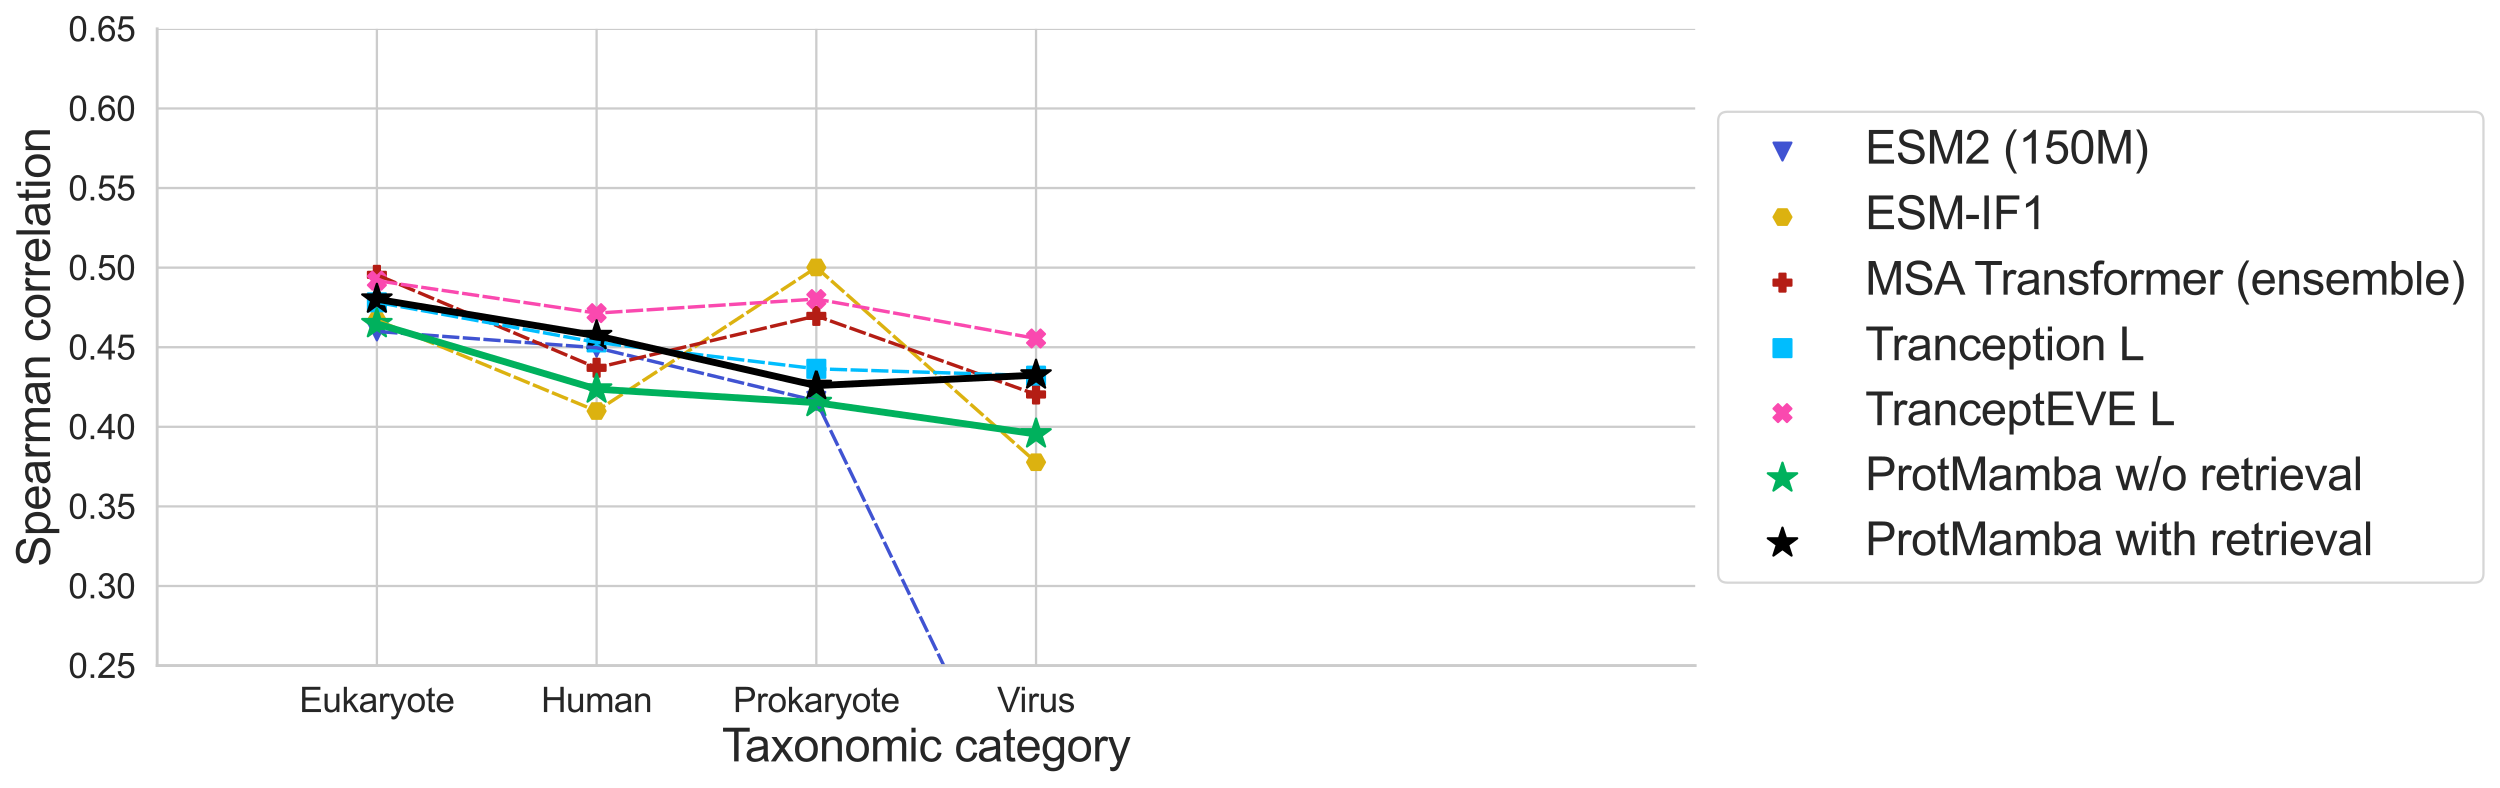 <?xml version="1.0" encoding="utf-8" standalone="no"?>
<!DOCTYPE svg PUBLIC "-//W3C//DTD SVG 1.1//EN"
  "http://www.w3.org/Graphics/SVG/1.1/DTD/svg11.dtd">
<svg xmlns:xlink="http://www.w3.org/1999/xlink" width="1088.407pt" height="342.887pt" viewBox="0 0 1088.407 342.887" xmlns="http://www.w3.org/2000/svg" version="1.1">
 <defs>
  <style type="text/css">*{stroke-linejoin: round; stroke-linecap: butt}</style>
 </defs>
 <g id="figure_1">
  <g id="patch_1">
   <path d="M 0 342.887 
L 1088.407 342.887 
L 1088.407 0 
L 0 0 
z
" style="fill: #ffffff"/>
  </g>
  <g id="axes_1">
   <g id="patch_2">
    <path d="M 68.426 289.768 
L 738.026 289.768 
L 738.026 12.568 
L 68.426 12.568 
z
" style="fill: #ffffff"/>
   </g>
   <g id="matplotlib.axis_1">
    <g id="xtick_1">
     <g id="line2d_1">
      <path d="M 164.083 289.768 
L 164.083 12.568 
" clip-path="url(#p3a4c113e93)" style="fill: none; stroke: #cccccc; stroke-linecap: round"/>
     </g>
     <g id="text_1">
      <!-- Eukaryote -->
      <g style="fill: #262626" transform="translate(130.317 310.005)scale(0.15 -0.15)">
       <defs>
        <path id="ArialMT-45" d="M 506 0 
L 506 4581 
L 3819 4581 
L 3819 4041 
L 1113 4041 
L 1113 2638 
L 3647 2638 
L 3647 2100 
L 1113 2100 
L 1113 541 
L 3925 541 
L 3925 0 
L 506 0 
z
" transform="scale(0.016)"/>
        <path id="ArialMT-75" d="M 2597 0 
L 2597 488 
Q 2209 -75 1544 -75 
Q 1250 -75 995 37 
Q 741 150 617 320 
Q 494 491 444 738 
Q 409 903 409 1263 
L 409 3319 
L 972 3319 
L 972 1478 
Q 972 1038 1006 884 
Q 1059 663 1231 536 
Q 1403 409 1656 409 
Q 1909 409 2131 539 
Q 2353 669 2445 892 
Q 2538 1116 2538 1541 
L 2538 3319 
L 3100 3319 
L 3100 0 
L 2597 0 
z
" transform="scale(0.016)"/>
        <path id="ArialMT-6b" d="M 425 0 
L 425 4581 
L 988 4581 
L 988 1969 
L 2319 3319 
L 3047 3319 
L 1778 2088 
L 3175 0 
L 2481 0 
L 1384 1697 
L 988 1316 
L 988 0 
L 425 0 
z
" transform="scale(0.016)"/>
        <path id="ArialMT-61" d="M 2588 409 
Q 2275 144 1986 34 
Q 1697 -75 1366 -75 
Q 819 -75 525 192 
Q 231 459 231 875 
Q 231 1119 342 1320 
Q 453 1522 633 1644 
Q 813 1766 1038 1828 
Q 1203 1872 1538 1913 
Q 2219 1994 2541 2106 
Q 2544 2222 2544 2253 
Q 2544 2597 2384 2738 
Q 2169 2928 1744 2928 
Q 1347 2928 1158 2789 
Q 969 2650 878 2297 
L 328 2372 
Q 403 2725 575 2942 
Q 747 3159 1072 3276 
Q 1397 3394 1825 3394 
Q 2250 3394 2515 3294 
Q 2781 3194 2906 3042 
Q 3031 2891 3081 2659 
Q 3109 2516 3109 2141 
L 3109 1391 
Q 3109 606 3145 398 
Q 3181 191 3288 0 
L 2700 0 
Q 2613 175 2588 409 
z
M 2541 1666 
Q 2234 1541 1622 1453 
Q 1275 1403 1131 1340 
Q 988 1278 909 1158 
Q 831 1038 831 891 
Q 831 666 1001 516 
Q 1172 366 1500 366 
Q 1825 366 2078 508 
Q 2331 650 2450 897 
Q 2541 1088 2541 1459 
L 2541 1666 
z
" transform="scale(0.016)"/>
        <path id="ArialMT-72" d="M 416 0 
L 416 3319 
L 922 3319 
L 922 2816 
Q 1116 3169 1280 3281 
Q 1444 3394 1641 3394 
Q 1925 3394 2219 3213 
L 2025 2691 
Q 1819 2813 1613 2813 
Q 1428 2813 1281 2702 
Q 1134 2591 1072 2394 
Q 978 2094 978 1738 
L 978 0 
L 416 0 
z
" transform="scale(0.016)"/>
        <path id="ArialMT-79" d="M 397 -1278 
L 334 -750 
Q 519 -800 656 -800 
Q 844 -800 956 -737 
Q 1069 -675 1141 -563 
Q 1194 -478 1313 -144 
Q 1328 -97 1363 -6 
L 103 3319 
L 709 3319 
L 1400 1397 
Q 1534 1031 1641 628 
Q 1738 1016 1872 1384 
L 2581 3319 
L 3144 3319 
L 1881 -56 
Q 1678 -603 1566 -809 
Q 1416 -1088 1222 -1217 
Q 1028 -1347 759 -1347 
Q 597 -1347 397 -1278 
z
" transform="scale(0.016)"/>
        <path id="ArialMT-6f" d="M 213 1659 
Q 213 2581 725 3025 
Q 1153 3394 1769 3394 
Q 2453 3394 2887 2945 
Q 3322 2497 3322 1706 
Q 3322 1066 3130 698 
Q 2938 331 2570 128 
Q 2203 -75 1769 -75 
Q 1072 -75 642 372 
Q 213 819 213 1659 
z
M 791 1659 
Q 791 1022 1069 705 
Q 1347 388 1769 388 
Q 2188 388 2466 706 
Q 2744 1025 2744 1678 
Q 2744 2294 2464 2611 
Q 2184 2928 1769 2928 
Q 1347 2928 1069 2612 
Q 791 2297 791 1659 
z
" transform="scale(0.016)"/>
        <path id="ArialMT-74" d="M 1650 503 
L 1731 6 
Q 1494 -44 1306 -44 
Q 1000 -44 831 53 
Q 663 150 594 308 
Q 525 466 525 972 
L 525 2881 
L 113 2881 
L 113 3319 
L 525 3319 
L 525 4141 
L 1084 4478 
L 1084 3319 
L 1650 3319 
L 1650 2881 
L 1084 2881 
L 1084 941 
Q 1084 700 1114 631 
Q 1144 563 1211 522 
Q 1278 481 1403 481 
Q 1497 481 1650 503 
z
" transform="scale(0.016)"/>
        <path id="ArialMT-65" d="M 2694 1069 
L 3275 997 
Q 3138 488 2766 206 
Q 2394 -75 1816 -75 
Q 1088 -75 661 373 
Q 234 822 234 1631 
Q 234 2469 665 2931 
Q 1097 3394 1784 3394 
Q 2450 3394 2872 2941 
Q 3294 2488 3294 1666 
Q 3294 1616 3291 1516 
L 816 1516 
Q 847 969 1125 678 
Q 1403 388 1819 388 
Q 2128 388 2347 550 
Q 2566 713 2694 1069 
z
M 847 1978 
L 2700 1978 
Q 2663 2397 2488 2606 
Q 2219 2931 1791 2931 
Q 1403 2931 1139 2672 
Q 875 2413 847 1978 
z
" transform="scale(0.016)"/>
       </defs>
       <use xlink:href="#ArialMT-45"/>
       <use xlink:href="#ArialMT-75" x="66.699"/>
       <use xlink:href="#ArialMT-6b" x="122.314"/>
       <use xlink:href="#ArialMT-61" x="172.314"/>
       <use xlink:href="#ArialMT-72" x="227.93"/>
       <use xlink:href="#ArialMT-79" x="261.23"/>
       <use xlink:href="#ArialMT-6f" x="311.23"/>
       <use xlink:href="#ArialMT-74" x="366.846"/>
       <use xlink:href="#ArialMT-65" x="394.629"/>
      </g>
     </g>
    </g>
    <g id="xtick_2">
     <g id="line2d_2">
      <path d="M 259.74 289.768 
L 259.74 12.568 
" clip-path="url(#p3a4c113e93)" style="fill: none; stroke: #cccccc; stroke-linecap: round"/>
     </g>
     <g id="text_2">
      <!-- Human -->
      <g style="fill: #262626" transform="translate(235.564 310.005)scale(0.15 -0.15)">
       <defs>
        <path id="ArialMT-48" d="M 513 0 
L 513 4581 
L 1119 4581 
L 1119 2700 
L 3500 2700 
L 3500 4581 
L 4106 4581 
L 4106 0 
L 3500 0 
L 3500 2159 
L 1119 2159 
L 1119 0 
L 513 0 
z
" transform="scale(0.016)"/>
        <path id="ArialMT-6d" d="M 422 0 
L 422 3319 
L 925 3319 
L 925 2853 
Q 1081 3097 1340 3245 
Q 1600 3394 1931 3394 
Q 2300 3394 2536 3241 
Q 2772 3088 2869 2813 
Q 3263 3394 3894 3394 
Q 4388 3394 4653 3120 
Q 4919 2847 4919 2278 
L 4919 0 
L 4359 0 
L 4359 2091 
Q 4359 2428 4304 2576 
Q 4250 2725 4106 2815 
Q 3963 2906 3769 2906 
Q 3419 2906 3187 2673 
Q 2956 2441 2956 1928 
L 2956 0 
L 2394 0 
L 2394 2156 
Q 2394 2531 2256 2718 
Q 2119 2906 1806 2906 
Q 1569 2906 1367 2781 
Q 1166 2656 1075 2415 
Q 984 2175 984 1722 
L 984 0 
L 422 0 
z
" transform="scale(0.016)"/>
        <path id="ArialMT-6e" d="M 422 0 
L 422 3319 
L 928 3319 
L 928 2847 
Q 1294 3394 1984 3394 
Q 2284 3394 2536 3286 
Q 2788 3178 2913 3003 
Q 3038 2828 3088 2588 
Q 3119 2431 3119 2041 
L 3119 0 
L 2556 0 
L 2556 2019 
Q 2556 2363 2490 2533 
Q 2425 2703 2258 2804 
Q 2091 2906 1866 2906 
Q 1506 2906 1245 2678 
Q 984 2450 984 1813 
L 984 0 
L 422 0 
z
" transform="scale(0.016)"/>
       </defs>
       <use xlink:href="#ArialMT-48"/>
       <use xlink:href="#ArialMT-75" x="72.217"/>
       <use xlink:href="#ArialMT-6d" x="127.832"/>
       <use xlink:href="#ArialMT-61" x="211.133"/>
       <use xlink:href="#ArialMT-6e" x="266.748"/>
      </g>
     </g>
    </g>
    <g id="xtick_3">
     <g id="line2d_3">
      <path d="M 355.397 289.768 
L 355.397 12.568 
" clip-path="url(#p3a4c113e93)" style="fill: none; stroke: #cccccc; stroke-linecap: round"/>
     </g>
     <g id="text_3">
      <!-- Prokaryote -->
      <g style="fill: #262626" transform="translate(319.134 310.005)scale(0.15 -0.15)">
       <defs>
        <path id="ArialMT-50" d="M 494 0 
L 494 4581 
L 2222 4581 
Q 2678 4581 2919 4538 
Q 3256 4481 3484 4323 
Q 3713 4166 3852 3881 
Q 3991 3597 3991 3256 
Q 3991 2672 3619 2267 
Q 3247 1863 2275 1863 
L 1100 1863 
L 1100 0 
L 494 0 
z
M 1100 2403 
L 2284 2403 
Q 2872 2403 3119 2622 
Q 3366 2841 3366 3238 
Q 3366 3525 3220 3729 
Q 3075 3934 2838 4000 
Q 2684 4041 2272 4041 
L 1100 4041 
L 1100 2403 
z
" transform="scale(0.016)"/>
       </defs>
       <use xlink:href="#ArialMT-50"/>
       <use xlink:href="#ArialMT-72" x="66.699"/>
       <use xlink:href="#ArialMT-6f" x="100"/>
       <use xlink:href="#ArialMT-6b" x="155.615"/>
       <use xlink:href="#ArialMT-61" x="205.615"/>
       <use xlink:href="#ArialMT-72" x="261.23"/>
       <use xlink:href="#ArialMT-79" x="294.531"/>
       <use xlink:href="#ArialMT-6f" x="344.531"/>
       <use xlink:href="#ArialMT-74" x="400.146"/>
       <use xlink:href="#ArialMT-65" x="427.93"/>
      </g>
     </g>
    </g>
    <g id="xtick_4">
     <g id="line2d_4">
      <path d="M 451.054 289.768 
L 451.054 12.568 
" clip-path="url(#p3a4c113e93)" style="fill: none; stroke: #cccccc; stroke-linecap: round"/>
     </g>
     <g id="text_4">
      <!-- Virus -->
      <g style="fill: #262626" transform="translate(434.098 310.005)scale(0.15 -0.15)">
       <defs>
        <path id="ArialMT-56" d="M 1803 0 
L 28 4581 
L 684 4581 
L 1875 1253 
Q 2019 853 2116 503 
Q 2222 878 2363 1253 
L 3600 4581 
L 4219 4581 
L 2425 0 
L 1803 0 
z
" transform="scale(0.016)"/>
        <path id="ArialMT-69" d="M 425 3934 
L 425 4581 
L 988 4581 
L 988 3934 
L 425 3934 
z
M 425 0 
L 425 3319 
L 988 3319 
L 988 0 
L 425 0 
z
" transform="scale(0.016)"/>
        <path id="ArialMT-73" d="M 197 991 
L 753 1078 
Q 800 744 1014 566 
Q 1228 388 1613 388 
Q 2000 388 2187 545 
Q 2375 703 2375 916 
Q 2375 1106 2209 1216 
Q 2094 1291 1634 1406 
Q 1016 1563 777 1677 
Q 538 1791 414 1992 
Q 291 2194 291 2438 
Q 291 2659 392 2848 
Q 494 3038 669 3163 
Q 800 3259 1026 3326 
Q 1253 3394 1513 3394 
Q 1903 3394 2198 3281 
Q 2494 3169 2634 2976 
Q 2775 2784 2828 2463 
L 2278 2388 
Q 2241 2644 2061 2787 
Q 1881 2931 1553 2931 
Q 1166 2931 1000 2803 
Q 834 2675 834 2503 
Q 834 2394 903 2306 
Q 972 2216 1119 2156 
Q 1203 2125 1616 2013 
Q 2213 1853 2448 1751 
Q 2684 1650 2818 1456 
Q 2953 1263 2953 975 
Q 2953 694 2789 445 
Q 2625 197 2315 61 
Q 2006 -75 1616 -75 
Q 969 -75 630 194 
Q 291 463 197 991 
z
" transform="scale(0.016)"/>
       </defs>
       <use xlink:href="#ArialMT-56"/>
       <use xlink:href="#ArialMT-69" x="64.949"/>
       <use xlink:href="#ArialMT-72" x="87.166"/>
       <use xlink:href="#ArialMT-75" x="120.467"/>
       <use xlink:href="#ArialMT-73" x="176.082"/>
      </g>
     </g>
    </g>
    <g id="text_5">
     <!-- Taxonomic category -->
     <g style="fill: #262626" transform="translate(314.305 331.478)scale(0.2 -0.2)">
      <defs>
       <path id="ArialMT-54" d="M 1659 0 
L 1659 4041 
L 150 4041 
L 150 4581 
L 3781 4581 
L 3781 4041 
L 2266 4041 
L 2266 0 
L 1659 0 
z
" transform="scale(0.016)"/>
       <path id="ArialMT-78" d="M 47 0 
L 1259 1725 
L 138 3319 
L 841 3319 
L 1350 2541 
Q 1494 2319 1581 2169 
Q 1719 2375 1834 2534 
L 2394 3319 
L 3066 3319 
L 1919 1756 
L 3153 0 
L 2463 0 
L 1781 1031 
L 1600 1309 
L 728 0 
L 47 0 
z
" transform="scale(0.016)"/>
       <path id="ArialMT-63" d="M 2588 1216 
L 3141 1144 
Q 3050 572 2676 248 
Q 2303 -75 1759 -75 
Q 1078 -75 664 370 
Q 250 816 250 1647 
Q 250 2184 428 2587 
Q 606 2991 970 3192 
Q 1334 3394 1763 3394 
Q 2303 3394 2647 3120 
Q 2991 2847 3088 2344 
L 2541 2259 
Q 2463 2594 2264 2762 
Q 2066 2931 1784 2931 
Q 1359 2931 1093 2626 
Q 828 2322 828 1663 
Q 828 994 1084 691 
Q 1341 388 1753 388 
Q 2084 388 2306 591 
Q 2528 794 2588 1216 
z
" transform="scale(0.016)"/>
       <path id="ArialMT-20" transform="scale(0.016)"/>
       <path id="ArialMT-67" d="M 319 -275 
L 866 -356 
Q 900 -609 1056 -725 
Q 1266 -881 1628 -881 
Q 2019 -881 2231 -725 
Q 2444 -569 2519 -288 
Q 2563 -116 2559 434 
Q 2191 0 1641 0 
Q 956 0 581 494 
Q 206 988 206 1678 
Q 206 2153 378 2554 
Q 550 2956 876 3175 
Q 1203 3394 1644 3394 
Q 2231 3394 2613 2919 
L 2613 3319 
L 3131 3319 
L 3131 450 
Q 3131 -325 2973 -648 
Q 2816 -972 2473 -1159 
Q 2131 -1347 1631 -1347 
Q 1038 -1347 672 -1080 
Q 306 -813 319 -275 
z
M 784 1719 
Q 784 1066 1043 766 
Q 1303 466 1694 466 
Q 2081 466 2343 764 
Q 2606 1063 2606 1700 
Q 2606 2309 2336 2618 
Q 2066 2928 1684 2928 
Q 1309 2928 1046 2623 
Q 784 2319 784 1719 
z
" transform="scale(0.016)"/>
      </defs>
      <use xlink:href="#ArialMT-54"/>
      <use xlink:href="#ArialMT-61" x="49.959"/>
      <use xlink:href="#ArialMT-78" x="105.574"/>
      <use xlink:href="#ArialMT-6f" x="155.574"/>
      <use xlink:href="#ArialMT-6e" x="211.189"/>
      <use xlink:href="#ArialMT-6f" x="266.805"/>
      <use xlink:href="#ArialMT-6d" x="322.42"/>
      <use xlink:href="#ArialMT-69" x="405.721"/>
      <use xlink:href="#ArialMT-63" x="427.938"/>
      <use xlink:href="#ArialMT-20" x="477.938"/>
      <use xlink:href="#ArialMT-63" x="505.721"/>
      <use xlink:href="#ArialMT-61" x="555.721"/>
      <use xlink:href="#ArialMT-74" x="611.336"/>
      <use xlink:href="#ArialMT-65" x="639.119"/>
      <use xlink:href="#ArialMT-67" x="694.734"/>
      <use xlink:href="#ArialMT-6f" x="750.35"/>
      <use xlink:href="#ArialMT-72" x="805.965"/>
      <use xlink:href="#ArialMT-79" x="839.266"/>
     </g>
    </g>
   </g>
   <g id="matplotlib.axis_2">
    <g id="ytick_1">
     <g id="line2d_5">
      <path d="M 68.426 289.768 
L 738.026 289.768 
" clip-path="url(#p3a4c113e93)" style="fill: none; stroke: #cccccc; stroke-linecap: round"/>
     </g>
     <g id="text_6">
      <!-- 0.25 -->
      <g style="fill: #262626" transform="translate(29.734 295.137)scale(0.15 -0.15)">
       <defs>
        <path id="ArialMT-30" d="M 266 2259 
Q 266 3072 433 3567 
Q 600 4063 929 4331 
Q 1259 4600 1759 4600 
Q 2128 4600 2406 4451 
Q 2684 4303 2865 4023 
Q 3047 3744 3150 3342 
Q 3253 2941 3253 2259 
Q 3253 1453 3087 958 
Q 2922 463 2592 192 
Q 2263 -78 1759 -78 
Q 1097 -78 719 397 
Q 266 969 266 2259 
z
M 844 2259 
Q 844 1131 1108 757 
Q 1372 384 1759 384 
Q 2147 384 2411 759 
Q 2675 1134 2675 2259 
Q 2675 3391 2411 3762 
Q 2147 4134 1753 4134 
Q 1366 4134 1134 3806 
Q 844 3388 844 2259 
z
" transform="scale(0.016)"/>
        <path id="ArialMT-2e" d="M 581 0 
L 581 641 
L 1222 641 
L 1222 0 
L 581 0 
z
" transform="scale(0.016)"/>
        <path id="ArialMT-32" d="M 3222 541 
L 3222 0 
L 194 0 
Q 188 203 259 391 
Q 375 700 629 1000 
Q 884 1300 1366 1694 
Q 2113 2306 2375 2664 
Q 2638 3022 2638 3341 
Q 2638 3675 2398 3904 
Q 2159 4134 1775 4134 
Q 1369 4134 1125 3890 
Q 881 3647 878 3216 
L 300 3275 
Q 359 3922 746 4261 
Q 1134 4600 1788 4600 
Q 2447 4600 2831 4234 
Q 3216 3869 3216 3328 
Q 3216 3053 3103 2787 
Q 2991 2522 2730 2228 
Q 2469 1934 1863 1422 
Q 1356 997 1212 845 
Q 1069 694 975 541 
L 3222 541 
z
" transform="scale(0.016)"/>
        <path id="ArialMT-35" d="M 266 1200 
L 856 1250 
Q 922 819 1161 601 
Q 1400 384 1738 384 
Q 2144 384 2425 690 
Q 2706 997 2706 1503 
Q 2706 1984 2436 2262 
Q 2166 2541 1728 2541 
Q 1456 2541 1237 2417 
Q 1019 2294 894 2097 
L 366 2166 
L 809 4519 
L 3088 4519 
L 3088 3981 
L 1259 3981 
L 1013 2750 
Q 1425 3038 1878 3038 
Q 2478 3038 2890 2622 
Q 3303 2206 3303 1553 
Q 3303 931 2941 478 
Q 2500 -78 1738 -78 
Q 1113 -78 717 272 
Q 322 622 266 1200 
z
" transform="scale(0.016)"/>
       </defs>
       <use xlink:href="#ArialMT-30"/>
       <use xlink:href="#ArialMT-2e" x="55.615"/>
       <use xlink:href="#ArialMT-32" x="83.398"/>
       <use xlink:href="#ArialMT-35" x="139.014"/>
      </g>
     </g>
    </g>
    <g id="ytick_2">
     <g id="line2d_6">
      <path d="M 68.426 255.118 
L 738.026 255.118 
" clip-path="url(#p3a4c113e93)" style="fill: none; stroke: #cccccc; stroke-linecap: round"/>
     </g>
     <g id="text_7">
      <!-- 0.30 -->
      <g style="fill: #262626" transform="translate(29.734 260.487)scale(0.15 -0.15)">
       <defs>
        <path id="ArialMT-33" d="M 269 1209 
L 831 1284 
Q 928 806 1161 595 
Q 1394 384 1728 384 
Q 2125 384 2398 659 
Q 2672 934 2672 1341 
Q 2672 1728 2419 1979 
Q 2166 2231 1775 2231 
Q 1616 2231 1378 2169 
L 1441 2663 
Q 1497 2656 1531 2656 
Q 1891 2656 2178 2843 
Q 2466 3031 2466 3422 
Q 2466 3731 2256 3934 
Q 2047 4138 1716 4138 
Q 1388 4138 1169 3931 
Q 950 3725 888 3313 
L 325 3413 
Q 428 3978 793 4289 
Q 1159 4600 1703 4600 
Q 2078 4600 2393 4439 
Q 2709 4278 2876 4000 
Q 3044 3722 3044 3409 
Q 3044 3113 2884 2869 
Q 2725 2625 2413 2481 
Q 2819 2388 3044 2092 
Q 3269 1797 3269 1353 
Q 3269 753 2831 336 
Q 2394 -81 1725 -81 
Q 1122 -81 723 278 
Q 325 638 269 1209 
z
" transform="scale(0.016)"/>
       </defs>
       <use xlink:href="#ArialMT-30"/>
       <use xlink:href="#ArialMT-2e" x="55.615"/>
       <use xlink:href="#ArialMT-33" x="83.398"/>
       <use xlink:href="#ArialMT-30" x="139.014"/>
      </g>
     </g>
    </g>
    <g id="ytick_3">
     <g id="line2d_7">
      <path d="M 68.426 220.468 
L 738.026 220.468 
" clip-path="url(#p3a4c113e93)" style="fill: none; stroke: #cccccc; stroke-linecap: round"/>
     </g>
     <g id="text_8">
      <!-- 0.35 -->
      <g style="fill: #262626" transform="translate(29.734 225.837)scale(0.15 -0.15)">
       <use xlink:href="#ArialMT-30"/>
       <use xlink:href="#ArialMT-2e" x="55.615"/>
       <use xlink:href="#ArialMT-33" x="83.398"/>
       <use xlink:href="#ArialMT-35" x="139.014"/>
      </g>
     </g>
    </g>
    <g id="ytick_4">
     <g id="line2d_8">
      <path d="M 68.426 185.818 
L 738.026 185.818 
" clip-path="url(#p3a4c113e93)" style="fill: none; stroke: #cccccc; stroke-linecap: round"/>
     </g>
     <g id="text_9">
      <!-- 0.40 -->
      <g style="fill: #262626" transform="translate(29.734 191.187)scale(0.15 -0.15)">
       <defs>
        <path id="ArialMT-34" d="M 2069 0 
L 2069 1097 
L 81 1097 
L 81 1613 
L 2172 4581 
L 2631 4581 
L 2631 1613 
L 3250 1613 
L 3250 1097 
L 2631 1097 
L 2631 0 
L 2069 0 
z
M 2069 1613 
L 2069 3678 
L 634 1613 
L 2069 1613 
z
" transform="scale(0.016)"/>
       </defs>
       <use xlink:href="#ArialMT-30"/>
       <use xlink:href="#ArialMT-2e" x="55.615"/>
       <use xlink:href="#ArialMT-34" x="83.398"/>
       <use xlink:href="#ArialMT-30" x="139.014"/>
      </g>
     </g>
    </g>
    <g id="ytick_5">
     <g id="line2d_9">
      <path d="M 68.426 151.168 
L 738.026 151.168 
" clip-path="url(#p3a4c113e93)" style="fill: none; stroke: #cccccc; stroke-linecap: round"/>
     </g>
     <g id="text_10">
      <!-- 0.45 -->
      <g style="fill: #262626" transform="translate(29.734 156.537)scale(0.15 -0.15)">
       <use xlink:href="#ArialMT-30"/>
       <use xlink:href="#ArialMT-2e" x="55.615"/>
       <use xlink:href="#ArialMT-34" x="83.398"/>
       <use xlink:href="#ArialMT-35" x="139.014"/>
      </g>
     </g>
    </g>
    <g id="ytick_6">
     <g id="line2d_10">
      <path d="M 68.426 116.518 
L 738.026 116.518 
" clip-path="url(#p3a4c113e93)" style="fill: none; stroke: #cccccc; stroke-linecap: round"/>
     </g>
     <g id="text_11">
      <!-- 0.50 -->
      <g style="fill: #262626" transform="translate(29.734 121.887)scale(0.15 -0.15)">
       <use xlink:href="#ArialMT-30"/>
       <use xlink:href="#ArialMT-2e" x="55.615"/>
       <use xlink:href="#ArialMT-35" x="83.398"/>
       <use xlink:href="#ArialMT-30" x="139.014"/>
      </g>
     </g>
    </g>
    <g id="ytick_7">
     <g id="line2d_11">
      <path d="M 68.426 81.868 
L 738.026 81.868 
" clip-path="url(#p3a4c113e93)" style="fill: none; stroke: #cccccc; stroke-linecap: round"/>
     </g>
     <g id="text_12">
      <!-- 0.55 -->
      <g style="fill: #262626" transform="translate(29.734 87.237)scale(0.15 -0.15)">
       <use xlink:href="#ArialMT-30"/>
       <use xlink:href="#ArialMT-2e" x="55.615"/>
       <use xlink:href="#ArialMT-35" x="83.398"/>
       <use xlink:href="#ArialMT-35" x="139.014"/>
      </g>
     </g>
    </g>
    <g id="ytick_8">
     <g id="line2d_12">
      <path d="M 68.426 47.218 
L 738.026 47.218 
" clip-path="url(#p3a4c113e93)" style="fill: none; stroke: #cccccc; stroke-linecap: round"/>
     </g>
     <g id="text_13">
      <!-- 0.60 -->
      <g style="fill: #262626" transform="translate(29.734 52.587)scale(0.15 -0.15)">
       <defs>
        <path id="ArialMT-36" d="M 3184 3459 
L 2625 3416 
Q 2550 3747 2413 3897 
Q 2184 4138 1850 4138 
Q 1581 4138 1378 3988 
Q 1113 3794 959 3422 
Q 806 3050 800 2363 
Q 1003 2672 1297 2822 
Q 1591 2972 1913 2972 
Q 2475 2972 2870 2558 
Q 3266 2144 3266 1488 
Q 3266 1056 3080 686 
Q 2894 316 2569 119 
Q 2244 -78 1831 -78 
Q 1128 -78 684 439 
Q 241 956 241 2144 
Q 241 3472 731 4075 
Q 1159 4600 1884 4600 
Q 2425 4600 2770 4297 
Q 3116 3994 3184 3459 
z
M 888 1484 
Q 888 1194 1011 928 
Q 1134 663 1356 523 
Q 1578 384 1822 384 
Q 2178 384 2434 671 
Q 2691 959 2691 1453 
Q 2691 1928 2437 2201 
Q 2184 2475 1800 2475 
Q 1419 2475 1153 2201 
Q 888 1928 888 1484 
z
" transform="scale(0.016)"/>
       </defs>
       <use xlink:href="#ArialMT-30"/>
       <use xlink:href="#ArialMT-2e" x="55.615"/>
       <use xlink:href="#ArialMT-36" x="83.398"/>
       <use xlink:href="#ArialMT-30" x="139.014"/>
      </g>
     </g>
    </g>
    <g id="ytick_9">
     <g id="line2d_13">
      <path d="M 68.426 12.568 
L 738.026 12.568 
" clip-path="url(#p3a4c113e93)" style="fill: none; stroke: #cccccc; stroke-linecap: round"/>
     </g>
     <g id="text_14">
      <!-- 0.65 -->
      <g style="fill: #262626" transform="translate(29.734 17.937)scale(0.15 -0.15)">
       <use xlink:href="#ArialMT-30"/>
       <use xlink:href="#ArialMT-2e" x="55.615"/>
       <use xlink:href="#ArialMT-36" x="83.398"/>
       <use xlink:href="#ArialMT-35" x="139.014"/>
      </g>
     </g>
    </g>
    <g id="text_15">
     <!-- Spearman correlation -->
     <g style="fill: #262626" transform="translate(21.759 246.767)rotate(-90)scale(0.2 -0.2)">
      <defs>
       <path id="ArialMT-53" d="M 288 1472 
L 859 1522 
Q 900 1178 1048 958 
Q 1197 738 1509 602 
Q 1822 466 2213 466 
Q 2559 466 2825 569 
Q 3091 672 3220 851 
Q 3350 1031 3350 1244 
Q 3350 1459 3225 1620 
Q 3100 1781 2813 1891 
Q 2628 1963 1997 2114 
Q 1366 2266 1113 2400 
Q 784 2572 623 2826 
Q 463 3081 463 3397 
Q 463 3744 659 4045 
Q 856 4347 1234 4503 
Q 1613 4659 2075 4659 
Q 2584 4659 2973 4495 
Q 3363 4331 3572 4012 
Q 3781 3694 3797 3291 
L 3216 3247 
Q 3169 3681 2898 3903 
Q 2628 4125 2100 4125 
Q 1550 4125 1298 3923 
Q 1047 3722 1047 3438 
Q 1047 3191 1225 3031 
Q 1400 2872 2139 2705 
Q 2878 2538 3153 2413 
Q 3553 2228 3743 1945 
Q 3934 1663 3934 1294 
Q 3934 928 3725 604 
Q 3516 281 3123 101 
Q 2731 -78 2241 -78 
Q 1619 -78 1198 103 
Q 778 284 539 648 
Q 300 1013 288 1472 
z
" transform="scale(0.016)"/>
       <path id="ArialMT-70" d="M 422 -1272 
L 422 3319 
L 934 3319 
L 934 2888 
Q 1116 3141 1344 3267 
Q 1572 3394 1897 3394 
Q 2322 3394 2647 3175 
Q 2972 2956 3137 2557 
Q 3303 2159 3303 1684 
Q 3303 1175 3120 767 
Q 2938 359 2589 142 
Q 2241 -75 1856 -75 
Q 1575 -75 1351 44 
Q 1128 163 984 344 
L 984 -1272 
L 422 -1272 
z
M 931 1641 
Q 931 1000 1190 694 
Q 1450 388 1819 388 
Q 2194 388 2461 705 
Q 2728 1022 2728 1688 
Q 2728 2322 2467 2637 
Q 2206 2953 1844 2953 
Q 1484 2953 1207 2617 
Q 931 2281 931 1641 
z
" transform="scale(0.016)"/>
       <path id="ArialMT-6c" d="M 409 0 
L 409 4581 
L 972 4581 
L 972 0 
L 409 0 
z
" transform="scale(0.016)"/>
      </defs>
      <use xlink:href="#ArialMT-53"/>
      <use xlink:href="#ArialMT-70" x="66.699"/>
      <use xlink:href="#ArialMT-65" x="122.314"/>
      <use xlink:href="#ArialMT-61" x="177.93"/>
      <use xlink:href="#ArialMT-72" x="233.545"/>
      <use xlink:href="#ArialMT-6d" x="266.846"/>
      <use xlink:href="#ArialMT-61" x="350.146"/>
      <use xlink:href="#ArialMT-6e" x="405.762"/>
      <use xlink:href="#ArialMT-20" x="461.377"/>
      <use xlink:href="#ArialMT-63" x="489.16"/>
      <use xlink:href="#ArialMT-6f" x="539.16"/>
      <use xlink:href="#ArialMT-72" x="594.775"/>
      <use xlink:href="#ArialMT-72" x="628.076"/>
      <use xlink:href="#ArialMT-65" x="661.377"/>
      <use xlink:href="#ArialMT-6c" x="716.992"/>
      <use xlink:href="#ArialMT-61" x="739.209"/>
      <use xlink:href="#ArialMT-74" x="794.824"/>
      <use xlink:href="#ArialMT-69" x="822.607"/>
      <use xlink:href="#ArialMT-6f" x="844.824"/>
      <use xlink:href="#ArialMT-6e" x="900.439"/>
     </g>
    </g>
   </g>
   <g id="PathCollection_1">
    <defs>
     <path id="mf4bfb3a48c" d="M -0 3.873 
L 3.873 -3.873 
L -3.873 -3.873 
z
" style="stroke: #4053d2"/>
    </defs>
    <g clip-path="url(#p3a4c113e93)">
     <use xlink:href="#mf4bfb3a48c" x="164.083" y="144.29" style="fill: #4053d2; stroke: #4053d2"/>
     <use xlink:href="#mf4bfb3a48c" x="259.74" y="151.395" style="fill: #4053d2; stroke: #4053d2"/>
     <use xlink:href="#mf4bfb3a48c" x="355.397" y="174.522" style="fill: #4053d2; stroke: #4053d2"/>
     <use xlink:href="#mf4bfb3a48c" x="451.054" y="373.176" style="fill: #4053d2; stroke: #4053d2"/>
    </g>
   </g>
   <g id="PathCollection_2">
    <defs>
     <path id="m724a2a6142" d="M -1.936 -3.354 
L -3.873 -0 
L -1.936 3.354 
L 1.936 3.354 
L 3.873 0 
L 1.936 -3.354 
z
" style="stroke: #dcb210"/>
    </defs>
    <g clip-path="url(#p3a4c113e93)">
     <use xlink:href="#m724a2a6142" x="164.083" y="139.353" style="fill: #dcb210; stroke: #dcb210"/>
     <use xlink:href="#m724a2a6142" x="259.74" y="178.952" style="fill: #dcb210; stroke: #dcb210"/>
     <use xlink:href="#m724a2a6142" x="355.397" y="116.435" style="fill: #dcb210; stroke: #dcb210"/>
     <use xlink:href="#m724a2a6142" x="451.054" y="201.238" style="fill: #dcb210; stroke: #dcb210"/>
    </g>
   </g>
   <g id="PathCollection_3">
    <defs>
     <path id="m5344afbd50" d="M -1.291 3.873 
L 1.291 3.873 
L 1.291 1.291 
L 3.873 1.291 
L 3.873 -1.291 
L 1.291 -1.291 
L 1.291 -3.873 
L -1.291 -3.873 
L -1.291 -1.291 
L -3.873 -1.291 
L -3.873 1.291 
L -1.291 1.291 
z
" style="stroke: #b41d14"/>
    </defs>
    <g clip-path="url(#p3a4c113e93)">
     <use xlink:href="#m5344afbd50" x="164.083" y="119.654" style="fill: #b41d14; stroke: #b41d14"/>
     <use xlink:href="#m5344afbd50" x="259.74" y="160.121" style="fill: #b41d14; stroke: #b41d14"/>
     <use xlink:href="#m5344afbd50" x="355.397" y="137.53" style="fill: #b41d14; stroke: #b41d14"/>
     <use xlink:href="#m5344afbd50" x="451.054" y="171.736" style="fill: #b41d14; stroke: #b41d14"/>
    </g>
   </g>
   <g id="PathCollection_4">
    <defs>
     <path id="m99c18cb949" d="M -3.873 3.873 
L 3.873 3.873 
L 3.873 -3.873 
L -3.873 -3.873 
z
" style="stroke: #00bdfe"/>
    </defs>
    <g clip-path="url(#p3a4c113e93)">
     <use xlink:href="#m99c18cb949" x="164.083" y="131.608" style="fill: #00bdfe; stroke: #00bdfe"/>
     <use xlink:href="#m99c18cb949" x="259.74" y="149.068" style="fill: #00bdfe; stroke: #00bdfe"/>
     <use xlink:href="#m99c18cb949" x="355.397" y="160.565" style="fill: #00bdfe; stroke: #00bdfe"/>
     <use xlink:href="#m99c18cb949" x="451.054" y="163.543" style="fill: #00bdfe; stroke: #00bdfe"/>
    </g>
   </g>
   <g id="PathCollection_5">
    <defs>
     <path id="m1b513571c9" d="M -1.936 3.873 
L 0 1.936 
L 1.936 3.873 
L 3.873 1.936 
L 1.936 0 
L 3.873 -1.936 
L 1.936 -3.873 
L 0 -1.936 
L -1.936 -3.873 
L -3.873 -1.936 
L -1.936 0 
L -3.873 1.936 
z
" style="stroke: #fa49af"/>
    </defs>
    <g clip-path="url(#p3a4c113e93)">
     <use xlink:href="#m1b513571c9" x="164.083" y="122.201" style="fill: #fa49af; stroke: #fa49af"/>
     <use xlink:href="#m1b513571c9" x="259.74" y="136.325" style="fill: #fa49af; stroke: #fa49af"/>
     <use xlink:href="#m1b513571c9" x="355.397" y="130.198" style="fill: #fa49af; stroke: #fa49af"/>
     <use xlink:href="#m1b513571c9" x="451.054" y="147.357" style="fill: #fa49af; stroke: #fa49af"/>
    </g>
   </g>
   <g id="PathCollection_6">
    <defs>
     <path id="m0765d97c16" d="M 0 -6.708 
L -1.506 -2.073 
L -6.38 -2.073 
L -2.437 0.792 
L -3.943 5.427 
L -0 2.562 
L 3.943 5.427 
L 2.437 0.792 
L 6.38 -2.073 
L 1.506 -2.073 
z
" style="stroke: #00b15d"/>
    </defs>
    <g clip-path="url(#p3a4c113e93)">
     <use xlink:href="#m0765d97c16" x="164.083" y="140.959" style="fill: #00b15d; stroke: #00b15d"/>
     <use xlink:href="#m0765d97c16" x="259.74" y="169.422" style="fill: #00b15d; stroke: #00b15d"/>
     <use xlink:href="#m0765d97c16" x="355.397" y="175.302" style="fill: #00b15d; stroke: #00b15d"/>
     <use xlink:href="#m0765d97c16" x="451.054" y="188.95" style="fill: #00b15d; stroke: #00b15d"/>
    </g>
   </g>
   <g id="PathCollection_7">
    <defs>
     <path id="m272e8cf682" d="M 0 -6.708 
L -1.506 -2.073 
L -6.38 -2.073 
L -2.437 0.792 
L -3.943 5.427 
L -0 2.562 
L 3.943 5.427 
L 2.437 0.792 
L 6.38 -2.073 
L 1.506 -2.073 
z
" style="stroke: #000000"/>
    </defs>
    <g clip-path="url(#p3a4c113e93)">
     <use xlink:href="#m272e8cf682" x="164.083" y="130.274" style="stroke: #000000"/>
     <use xlink:href="#m272e8cf682" x="259.74" y="146.163" style="stroke: #000000"/>
     <use xlink:href="#m272e8cf682" x="355.397" y="167.871" style="stroke: #000000"/>
     <use xlink:href="#m272e8cf682" x="451.054" y="163.317" style="stroke: #000000"/>
    </g>
   </g>
   <g id="line2d_14">
    <path d="M 164.083 144.29 
L 259.74 151.395 
L 355.397 174.522 
L 436.951 343.887 
" clip-path="url(#p3a4c113e93)" style="fill: none; stroke-dasharray: 7.5,1.5; stroke-dashoffset: 7.5; stroke: #4053d2; stroke-width: 1.5"/>
   </g>
   <g id="line2d_15">
    <path d="M 164.083 139.353 
L 259.74 178.952 
L 355.397 116.435 
L 451.054 201.238 
" clip-path="url(#p3a4c113e93)" style="fill: none; stroke-dasharray: 7.5,1.5; stroke-dashoffset: 7.5; stroke: #dcb210; stroke-width: 1.5"/>
   </g>
   <g id="line2d_16">
    <path d="M 164.083 119.654 
L 259.74 160.121 
L 355.397 137.53 
L 451.054 171.736 
" clip-path="url(#p3a4c113e93)" style="fill: none; stroke-dasharray: 7.5,1.5; stroke-dashoffset: 7.5; stroke: #b41d14; stroke-width: 1.5"/>
   </g>
   <g id="line2d_17">
    <path d="M 164.083 131.608 
L 259.74 149.068 
L 355.397 160.565 
L 451.054 163.543 
" clip-path="url(#p3a4c113e93)" style="fill: none; stroke-dasharray: 7.5,1.5; stroke-dashoffset: 7.5; stroke: #00bdfe; stroke-width: 1.5"/>
   </g>
   <g id="line2d_18">
    <path d="M 164.083 122.201 
L 259.74 136.325 
L 355.397 130.198 
L 451.054 147.357 
" clip-path="url(#p3a4c113e93)" style="fill: none; stroke-dasharray: 7.5,1.5; stroke-dashoffset: 7.5; stroke: #fa49af; stroke-width: 1.5"/>
   </g>
   <g id="line2d_19">
    <path d="M 164.083 140.959 
L 259.74 169.422 
L 355.397 175.302 
L 451.054 188.95 
" clip-path="url(#p3a4c113e93)" style="fill: none; stroke: #00b15d; stroke-width: 3; stroke-linecap: round"/>
   </g>
   <g id="line2d_20">
    <path d="M 164.083 130.274 
L 259.74 146.163 
L 355.397 167.871 
L 451.054 163.317 
" clip-path="url(#p3a4c113e93)" style="fill: none; stroke: #000000; stroke-width: 3; stroke-linecap: round"/>
   </g>
   <g id="patch_3">
    <path d="M 68.426 289.768 
L 68.426 12.568 
" style="fill: none; stroke: #cccccc; stroke-width: 1.25; stroke-linejoin: miter; stroke-linecap: square"/>
   </g>
   <g id="patch_4">
    <path d="M 68.426 289.768 
L 738.026 289.768 
" style="fill: none; stroke: #cccccc; stroke-width: 1.25; stroke-linejoin: miter; stroke-linecap: square"/>
   </g>
   <g id="legend_1">
    <g id="patch_5">
     <path d="M 752.026 253.664 
L 1077.207 253.664 
Q 1081.207 253.664 1081.207 249.664 
L 1081.207 52.673 
Q 1081.207 48.673 1077.207 48.673 
L 752.026 48.673 
Q 748.026 48.673 748.026 52.673 
L 748.026 249.664 
Q 748.026 253.664 752.026 253.664 
z
" style="fill: #ffffff; opacity: 0.8; stroke: #cccccc; stroke-linejoin: miter"/>
    </g>
    <g id="PathCollection_8">
     <g>
      <use xlink:href="#mf4bfb3a48c" x="776.026" y="65.982" style="fill: #4053d2; stroke: #4053d2"/>
     </g>
    </g>
    <g id="text_16">
     <!-- ESM2 (150M) -->
     <g style="fill: #262626" transform="translate(812.026 71.232)scale(0.2 -0.2)">
      <defs>
       <path id="ArialMT-4d" d="M 475 0 
L 475 4581 
L 1388 4581 
L 2472 1338 
Q 2622 884 2691 659 
Q 2769 909 2934 1394 
L 4031 4581 
L 4847 4581 
L 4847 0 
L 4263 0 
L 4263 3834 
L 2931 0 
L 2384 0 
L 1059 3900 
L 1059 0 
L 475 0 
z
" transform="scale(0.016)"/>
       <path id="ArialMT-28" d="M 1497 -1347 
Q 1031 -759 709 28 
Q 388 816 388 1659 
Q 388 2403 628 3084 
Q 909 3875 1497 4659 
L 1900 4659 
Q 1522 4009 1400 3731 
Q 1209 3300 1100 2831 
Q 966 2247 966 1656 
Q 966 153 1900 -1347 
L 1497 -1347 
z
" transform="scale(0.016)"/>
       <path id="ArialMT-31" d="M 2384 0 
L 1822 0 
L 1822 3584 
Q 1619 3391 1289 3197 
Q 959 3003 697 2906 
L 697 3450 
Q 1169 3672 1522 3987 
Q 1875 4303 2022 4600 
L 2384 4600 
L 2384 0 
z
" transform="scale(0.016)"/>
       <path id="ArialMT-29" d="M 791 -1347 
L 388 -1347 
Q 1322 153 1322 1656 
Q 1322 2244 1188 2822 
Q 1081 3291 891 3722 
Q 769 4003 388 4659 
L 791 4659 
Q 1378 3875 1659 3084 
Q 1900 2403 1900 1659 
Q 1900 816 1576 28 
Q 1253 -759 791 -1347 
z
" transform="scale(0.016)"/>
      </defs>
      <use xlink:href="#ArialMT-45"/>
      <use xlink:href="#ArialMT-53" x="66.699"/>
      <use xlink:href="#ArialMT-4d" x="133.398"/>
      <use xlink:href="#ArialMT-32" x="216.699"/>
      <use xlink:href="#ArialMT-20" x="272.314"/>
      <use xlink:href="#ArialMT-28" x="300.098"/>
      <use xlink:href="#ArialMT-31" x="333.398"/>
      <use xlink:href="#ArialMT-35" x="389.014"/>
      <use xlink:href="#ArialMT-30" x="444.629"/>
      <use xlink:href="#ArialMT-4d" x="500.244"/>
      <use xlink:href="#ArialMT-29" x="583.545"/>
     </g>
    </g>
    <g id="PathCollection_9">
     <g>
      <use xlink:href="#m724a2a6142" x="776.026" y="94.507" style="fill: #dcb210; stroke: #dcb210"/>
     </g>
    </g>
    <g id="text_17">
     <!-- ESM-IF1 -->
     <g style="fill: #262626" transform="translate(812.026 99.757)scale(0.2 -0.2)">
      <defs>
       <path id="ArialMT-2d" d="M 203 1375 
L 203 1941 
L 1931 1941 
L 1931 1375 
L 203 1375 
z
" transform="scale(0.016)"/>
       <path id="ArialMT-49" d="M 597 0 
L 597 4581 
L 1203 4581 
L 1203 0 
L 597 0 
z
" transform="scale(0.016)"/>
       <path id="ArialMT-46" d="M 525 0 
L 525 4581 
L 3616 4581 
L 3616 4041 
L 1131 4041 
L 1131 2622 
L 3281 2622 
L 3281 2081 
L 1131 2081 
L 1131 0 
L 525 0 
z
" transform="scale(0.016)"/>
      </defs>
      <use xlink:href="#ArialMT-45"/>
      <use xlink:href="#ArialMT-53" x="66.699"/>
      <use xlink:href="#ArialMT-4d" x="133.398"/>
      <use xlink:href="#ArialMT-2d" x="216.699"/>
      <use xlink:href="#ArialMT-49" x="250"/>
      <use xlink:href="#ArialMT-46" x="277.783"/>
      <use xlink:href="#ArialMT-31" x="338.867"/>
     </g>
    </g>
    <g id="PathCollection_10">
     <g>
      <use xlink:href="#m5344afbd50" x="776.026" y="123.042" style="fill: #b41d14; stroke: #b41d14"/>
     </g>
    </g>
    <g id="text_18">
     <!-- MSA Transformer (ensemble) -->
     <g style="fill: #262626" transform="translate(812.026 128.292)scale(0.2 -0.2)">
      <defs>
       <path id="ArialMT-41" d="M -9 0 
L 1750 4581 
L 2403 4581 
L 4278 0 
L 3588 0 
L 3053 1388 
L 1138 1388 
L 634 0 
L -9 0 
z
M 1313 1881 
L 2866 1881 
L 2388 3150 
Q 2169 3728 2063 4100 
Q 1975 3659 1816 3225 
L 1313 1881 
z
" transform="scale(0.016)"/>
       <path id="ArialMT-66" d="M 556 0 
L 556 2881 
L 59 2881 
L 59 3319 
L 556 3319 
L 556 3672 
Q 556 4006 616 4169 
Q 697 4388 901 4523 
Q 1106 4659 1475 4659 
Q 1713 4659 2000 4603 
L 1916 4113 
Q 1741 4144 1584 4144 
Q 1328 4144 1222 4034 
Q 1116 3925 1116 3625 
L 1116 3319 
L 1763 3319 
L 1763 2881 
L 1116 2881 
L 1116 0 
L 556 0 
z
" transform="scale(0.016)"/>
       <path id="ArialMT-62" d="M 941 0 
L 419 0 
L 419 4581 
L 981 4581 
L 981 2947 
Q 1338 3394 1891 3394 
Q 2197 3394 2470 3270 
Q 2744 3147 2920 2923 
Q 3097 2700 3197 2384 
Q 3297 2069 3297 1709 
Q 3297 856 2875 390 
Q 2453 -75 1863 -75 
Q 1275 -75 941 416 
L 941 0 
z
M 934 1684 
Q 934 1088 1097 822 
Q 1363 388 1816 388 
Q 2184 388 2453 708 
Q 2722 1028 2722 1663 
Q 2722 2313 2464 2622 
Q 2206 2931 1841 2931 
Q 1472 2931 1203 2611 
Q 934 2291 934 1684 
z
" transform="scale(0.016)"/>
      </defs>
      <use xlink:href="#ArialMT-4d"/>
      <use xlink:href="#ArialMT-53" x="83.301"/>
      <use xlink:href="#ArialMT-41" x="150"/>
      <use xlink:href="#ArialMT-20" x="211.199"/>
      <use xlink:href="#ArialMT-54" x="237.232"/>
      <use xlink:href="#ArialMT-72" x="294.566"/>
      <use xlink:href="#ArialMT-61" x="327.867"/>
      <use xlink:href="#ArialMT-6e" x="383.482"/>
      <use xlink:href="#ArialMT-73" x="439.098"/>
      <use xlink:href="#ArialMT-66" x="489.098"/>
      <use xlink:href="#ArialMT-6f" x="516.881"/>
      <use xlink:href="#ArialMT-72" x="572.496"/>
      <use xlink:href="#ArialMT-6d" x="605.797"/>
      <use xlink:href="#ArialMT-65" x="689.098"/>
      <use xlink:href="#ArialMT-72" x="744.713"/>
      <use xlink:href="#ArialMT-20" x="778.014"/>
      <use xlink:href="#ArialMT-28" x="805.797"/>
      <use xlink:href="#ArialMT-65" x="839.098"/>
      <use xlink:href="#ArialMT-6e" x="894.713"/>
      <use xlink:href="#ArialMT-73" x="950.328"/>
      <use xlink:href="#ArialMT-65" x="1000.328"/>
      <use xlink:href="#ArialMT-6d" x="1055.943"/>
      <use xlink:href="#ArialMT-62" x="1139.244"/>
      <use xlink:href="#ArialMT-6c" x="1194.859"/>
      <use xlink:href="#ArialMT-65" x="1217.076"/>
      <use xlink:href="#ArialMT-29" x="1272.691"/>
     </g>
    </g>
    <g id="PathCollection_11">
     <g>
      <use xlink:href="#m99c18cb949" x="776.026" y="151.567" style="fill: #00bdfe; stroke: #00bdfe"/>
     </g>
    </g>
    <g id="text_19">
     <!-- Tranception L -->
     <g style="fill: #262626" transform="translate(812.026 156.817)scale(0.2 -0.2)">
      <defs>
       <path id="ArialMT-4c" d="M 469 0 
L 469 4581 
L 1075 4581 
L 1075 541 
L 3331 541 
L 3331 0 
L 469 0 
z
" transform="scale(0.016)"/>
      </defs>
      <use xlink:href="#ArialMT-54"/>
      <use xlink:href="#ArialMT-72" x="57.334"/>
      <use xlink:href="#ArialMT-61" x="90.635"/>
      <use xlink:href="#ArialMT-6e" x="146.25"/>
      <use xlink:href="#ArialMT-63" x="201.865"/>
      <use xlink:href="#ArialMT-65" x="251.865"/>
      <use xlink:href="#ArialMT-70" x="307.48"/>
      <use xlink:href="#ArialMT-74" x="363.096"/>
      <use xlink:href="#ArialMT-69" x="390.879"/>
      <use xlink:href="#ArialMT-6f" x="413.096"/>
      <use xlink:href="#ArialMT-6e" x="468.711"/>
      <use xlink:href="#ArialMT-20" x="524.326"/>
      <use xlink:href="#ArialMT-4c" x="552.109"/>
     </g>
    </g>
    <g id="PathCollection_12">
     <g>
      <use xlink:href="#m1b513571c9" x="776.026" y="179.857" style="fill: #fa49af; stroke: #fa49af"/>
     </g>
    </g>
    <g id="text_20">
     <!-- TranceptEVE L -->
     <g style="fill: #262626" transform="translate(812.026 185.107)scale(0.2 -0.2)">
      <use xlink:href="#ArialMT-54"/>
      <use xlink:href="#ArialMT-72" x="57.334"/>
      <use xlink:href="#ArialMT-61" x="90.635"/>
      <use xlink:href="#ArialMT-6e" x="146.25"/>
      <use xlink:href="#ArialMT-63" x="201.865"/>
      <use xlink:href="#ArialMT-65" x="251.865"/>
      <use xlink:href="#ArialMT-70" x="307.48"/>
      <use xlink:href="#ArialMT-74" x="363.096"/>
      <use xlink:href="#ArialMT-45" x="390.879"/>
      <use xlink:href="#ArialMT-56" x="457.578"/>
      <use xlink:href="#ArialMT-45" x="524.277"/>
      <use xlink:href="#ArialMT-20" x="590.977"/>
      <use xlink:href="#ArialMT-4c" x="618.76"/>
     </g>
    </g>
    <g id="PathCollection_13">
     <g>
      <use xlink:href="#m0765d97c16" x="776.026" y="208.148" style="fill: #00b15d; stroke: #00b15d"/>
     </g>
    </g>
    <g id="text_21">
     <!-- ProtMamba w/o retrieval -->
     <g style="fill: #262626" transform="translate(812.026 213.398)scale(0.2 -0.2)">
      <defs>
       <path id="ArialMT-77" d="M 1034 0 
L 19 3319 
L 600 3319 
L 1128 1403 
L 1325 691 
Q 1338 744 1497 1375 
L 2025 3319 
L 2603 3319 
L 3100 1394 
L 3266 759 
L 3456 1400 
L 4025 3319 
L 4572 3319 
L 3534 0 
L 2950 0 
L 2422 1988 
L 2294 2553 
L 1622 0 
L 1034 0 
z
" transform="scale(0.016)"/>
       <path id="ArialMT-2f" d="M 0 -78 
L 1328 4659 
L 1778 4659 
L 453 -78 
L 0 -78 
z
" transform="scale(0.016)"/>
       <path id="ArialMT-76" d="M 1344 0 
L 81 3319 
L 675 3319 
L 1388 1331 
Q 1503 1009 1600 663 
Q 1675 925 1809 1294 
L 2547 3319 
L 3125 3319 
L 1869 0 
L 1344 0 
z
" transform="scale(0.016)"/>
      </defs>
      <use xlink:href="#ArialMT-50"/>
      <use xlink:href="#ArialMT-72" x="66.699"/>
      <use xlink:href="#ArialMT-6f" x="100"/>
      <use xlink:href="#ArialMT-74" x="155.615"/>
      <use xlink:href="#ArialMT-4d" x="183.398"/>
      <use xlink:href="#ArialMT-61" x="266.699"/>
      <use xlink:href="#ArialMT-6d" x="322.314"/>
      <use xlink:href="#ArialMT-62" x="405.615"/>
      <use xlink:href="#ArialMT-61" x="461.23"/>
      <use xlink:href="#ArialMT-20" x="516.846"/>
      <use xlink:href="#ArialMT-77" x="544.629"/>
      <use xlink:href="#ArialMT-2f" x="616.846"/>
      <use xlink:href="#ArialMT-6f" x="644.629"/>
      <use xlink:href="#ArialMT-20" x="700.244"/>
      <use xlink:href="#ArialMT-72" x="728.027"/>
      <use xlink:href="#ArialMT-65" x="761.328"/>
      <use xlink:href="#ArialMT-74" x="816.943"/>
      <use xlink:href="#ArialMT-72" x="844.727"/>
      <use xlink:href="#ArialMT-69" x="878.027"/>
      <use xlink:href="#ArialMT-65" x="900.244"/>
      <use xlink:href="#ArialMT-76" x="955.859"/>
      <use xlink:href="#ArialMT-61" x="1005.859"/>
      <use xlink:href="#ArialMT-6c" x="1061.475"/>
     </g>
    </g>
    <g id="PathCollection_14">
     <g>
      <use xlink:href="#m272e8cf682" x="776.026" y="236.439" style="stroke: #000000"/>
     </g>
    </g>
    <g id="text_22">
     <!-- ProtMamba with retrieval -->
     <g style="fill: #262626" transform="translate(812.026 241.689)scale(0.2 -0.2)">
      <defs>
       <path id="ArialMT-68" d="M 422 0 
L 422 4581 
L 984 4581 
L 984 2938 
Q 1378 3394 1978 3394 
Q 2347 3394 2619 3248 
Q 2891 3103 3008 2847 
Q 3125 2591 3125 2103 
L 3125 0 
L 2563 0 
L 2563 2103 
Q 2563 2525 2380 2717 
Q 2197 2909 1863 2909 
Q 1613 2909 1392 2779 
Q 1172 2650 1078 2428 
Q 984 2206 984 1816 
L 984 0 
L 422 0 
z
" transform="scale(0.016)"/>
      </defs>
      <use xlink:href="#ArialMT-50"/>
      <use xlink:href="#ArialMT-72" x="66.699"/>
      <use xlink:href="#ArialMT-6f" x="100"/>
      <use xlink:href="#ArialMT-74" x="155.615"/>
      <use xlink:href="#ArialMT-4d" x="183.398"/>
      <use xlink:href="#ArialMT-61" x="266.699"/>
      <use xlink:href="#ArialMT-6d" x="322.314"/>
      <use xlink:href="#ArialMT-62" x="405.615"/>
      <use xlink:href="#ArialMT-61" x="461.23"/>
      <use xlink:href="#ArialMT-20" x="516.846"/>
      <use xlink:href="#ArialMT-77" x="544.629"/>
      <use xlink:href="#ArialMT-69" x="616.846"/>
      <use xlink:href="#ArialMT-74" x="639.062"/>
      <use xlink:href="#ArialMT-68" x="666.846"/>
      <use xlink:href="#ArialMT-20" x="722.461"/>
      <use xlink:href="#ArialMT-72" x="750.244"/>
      <use xlink:href="#ArialMT-65" x="783.545"/>
      <use xlink:href="#ArialMT-74" x="839.16"/>
      <use xlink:href="#ArialMT-72" x="866.943"/>
      <use xlink:href="#ArialMT-69" x="900.244"/>
      <use xlink:href="#ArialMT-65" x="922.461"/>
      <use xlink:href="#ArialMT-76" x="978.076"/>
      <use xlink:href="#ArialMT-61" x="1028.076"/>
      <use xlink:href="#ArialMT-6c" x="1083.691"/>
     </g>
    </g>
   </g>
  </g>
 </g>
 <defs>
  <clipPath id="p3a4c113e93">
   <rect x="68.426" y="12.568" width="669.6" height="277.2"/>
  </clipPath>
 </defs>
</svg>
